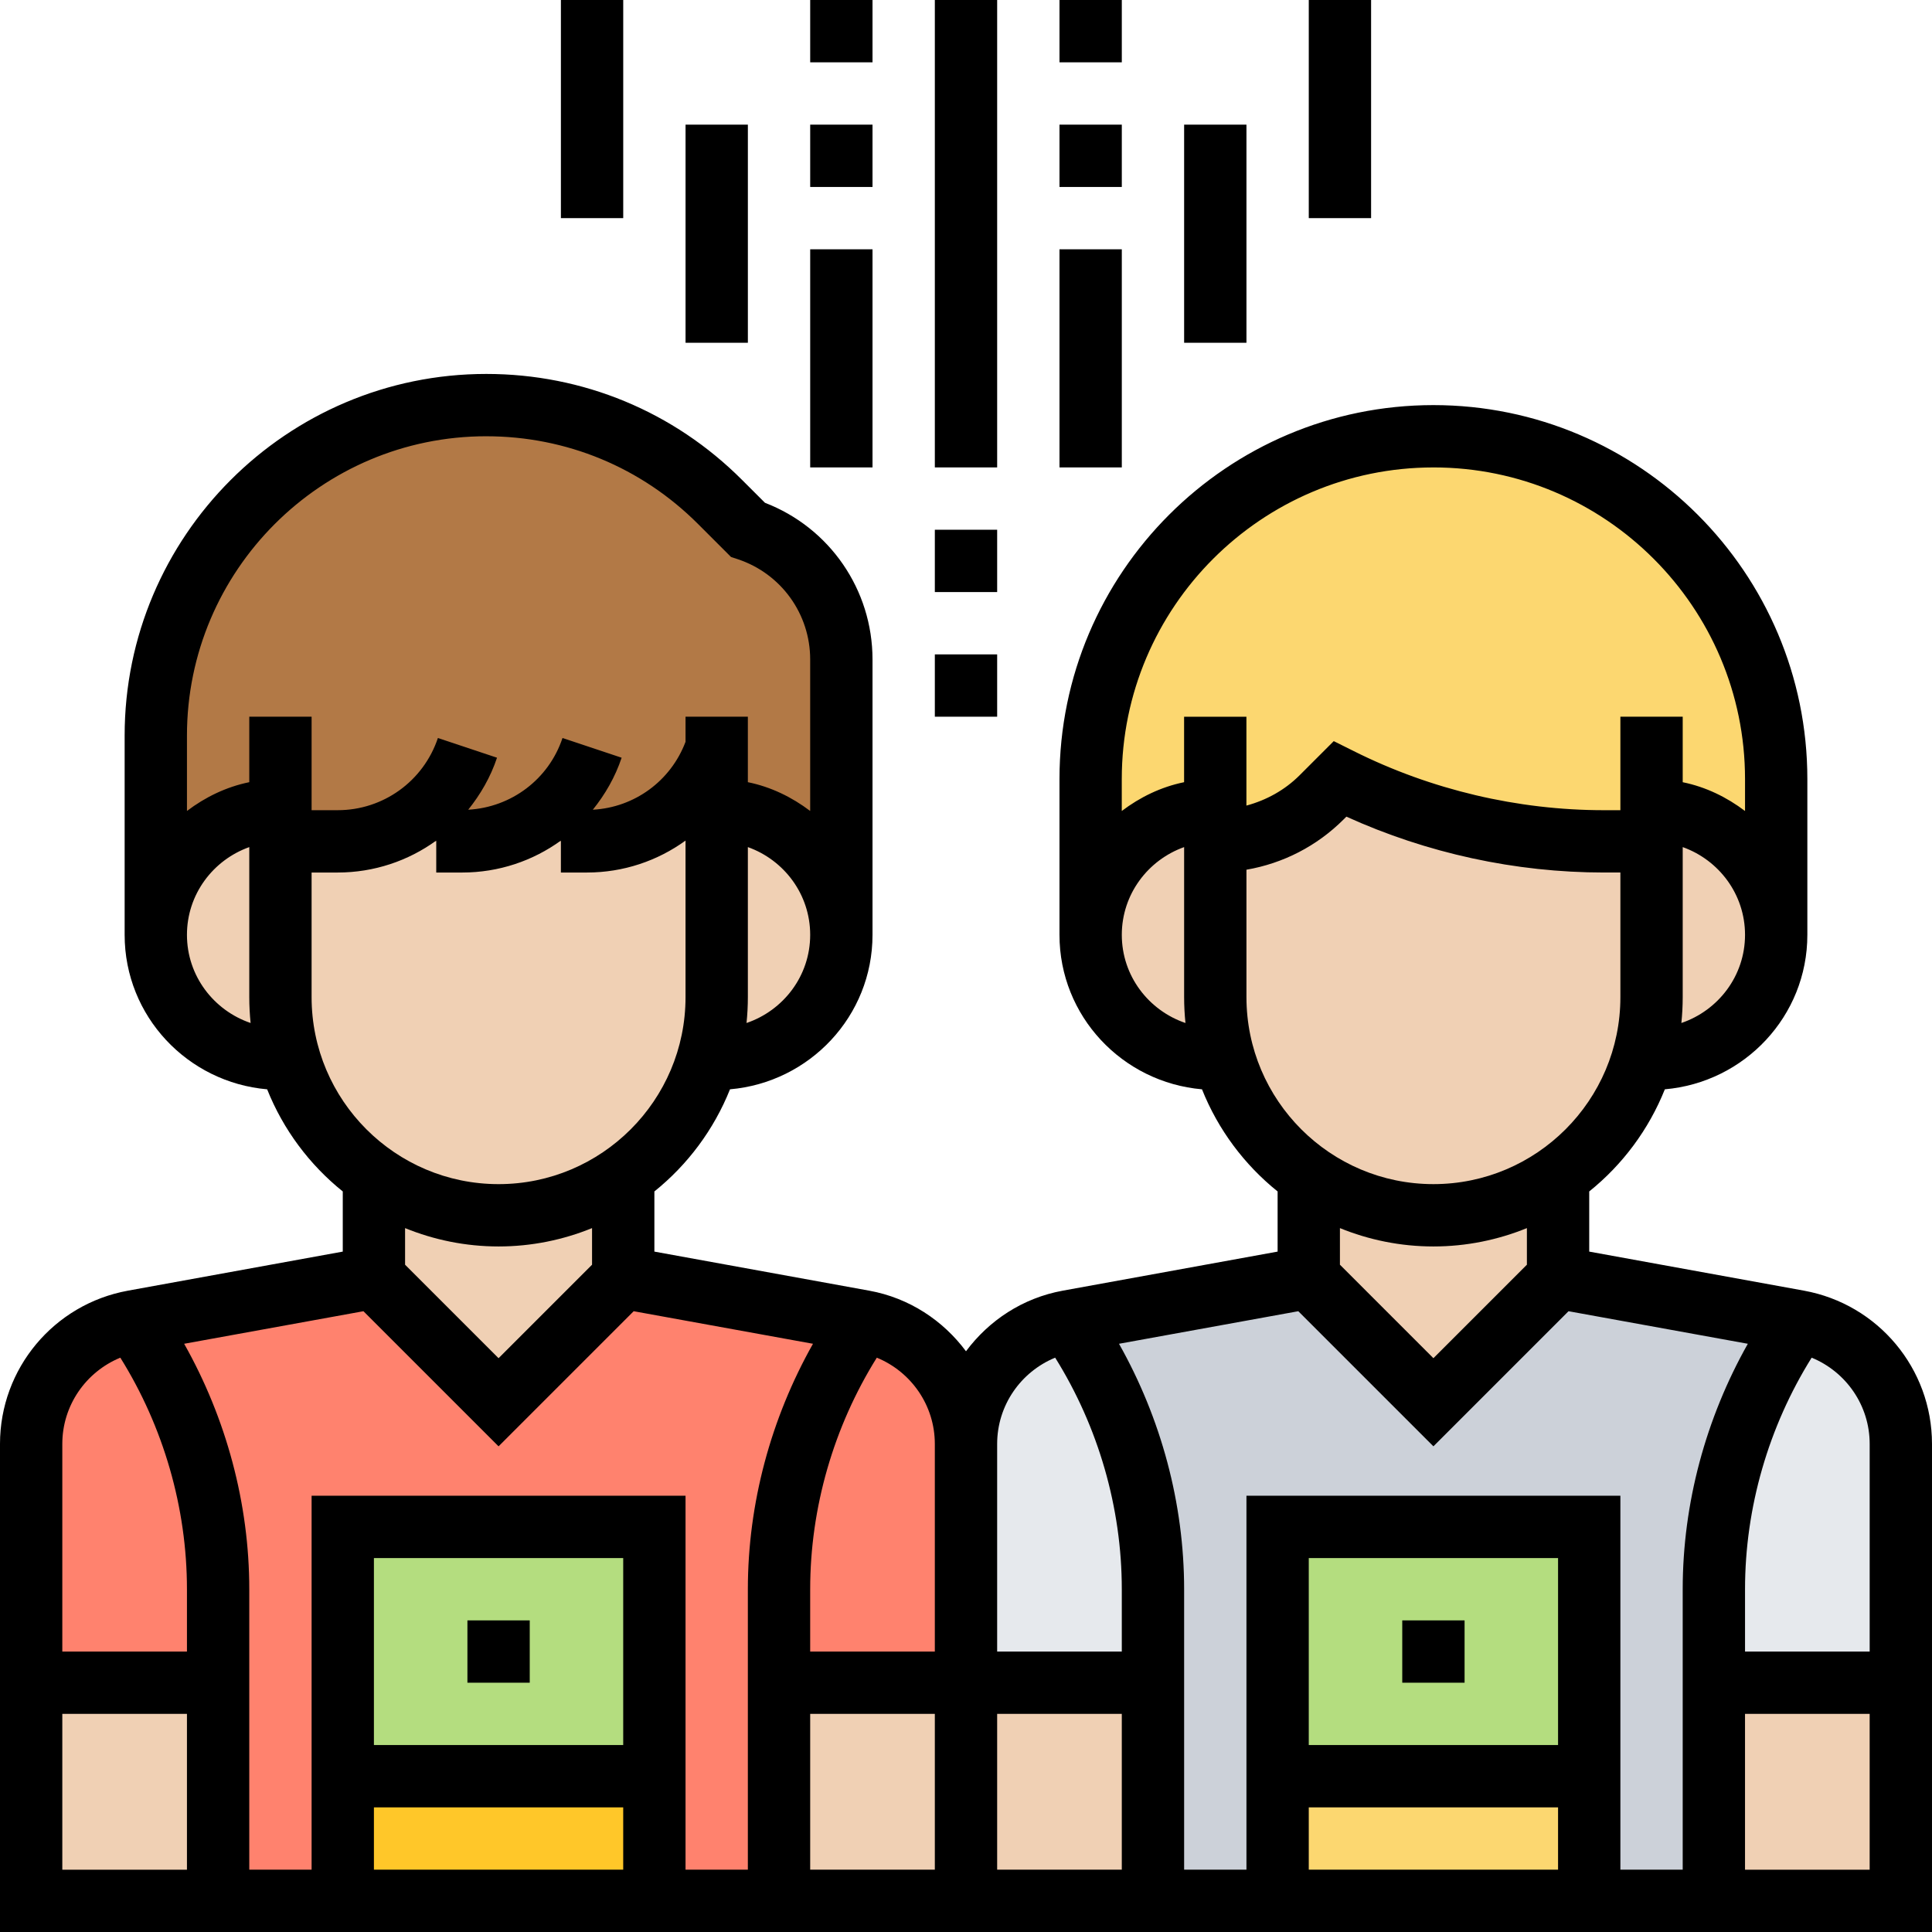 <svg height="496pt" viewBox="0 0 496 496" width="496pt" xmlns="http://www.w3.org/2000/svg"><path d="m488 370.719v61.281h-48v-24c0-24.641 7.602-48.641 21.68-68.801h.082c15.199 2.801 26.238 16.082 26.238 31.52zm0 0" fill="#e6e9ed"/><path d="m296 408v24h-48v-61.281c0-15.438 11.039-28.719 26.238-31.52h.082c14.078 20.16 21.68 44.16 21.68 68.801zm0 0" fill="#e6e9ed"/><path d="m296 488v-80c0-24.641-7.602-48.641-21.68-68.801l61.68-11.199 32 32 32-32 61.68 11.199c-14.078 20.16-21.68 44.16-21.68 68.801v80zm0 0" fill="#ccd1d9"/><path d="m328 456h80v32h-80zm0 0" fill="#fcd770"/><path d="m328 392h80v64h-80zm0 0" fill="#b4dd7f"/><path d="m248 370.719v61.281h-48v-24c0-24.641 7.602-48.641 21.68-68.801h.082c15.199 2.801 26.238 16.082 26.238 31.52zm0 0" fill="#ff826e"/><path d="m56 408v24h-48v-61.281c0-15.438 11.039-28.719 26.238-31.52h.082c14.078 20.16 21.68 44.16 21.68 68.801zm0 0" fill="#ff826e"/><path d="m56 488v-80c0-24.641-7.602-48.641-21.68-68.801l61.68-11.199 32 32 32-32 61.68 11.199c-14.078 20.16-21.68 44.16-21.68 68.801v80zm0 0" fill="#ff826e"/><path d="m88 456h80v32h-80zm0 0" fill="#ffc729"/><path d="m88 392h80v64h-80zm0 0" fill="#b4dd7f"/><path d="m440 432h48v56h-48zm0 0" fill="#f0d0b4"/><path d="m248 432h48v56h-48zm0 0" fill="#f0d0b4"/><path d="m200 432h48v56h-48zm0 0" fill="#f0d0b4"/><path d="m8 432h48v56h-48zm0 0" fill="#f0d0b4"/><path d="m424 208v8h-12.238c-23.523 0-46.723-5.441-67.762-16l-4.719 4.719c-7.203 7.203-17.043 11.281-27.281 11.281v-8c-17.68 0-32 14.32-32 32v-40c0-48.641 39.359-88 88-88 24.32 0 46.32 9.84 62.238 25.762 15.922 15.918 25.762 37.918 25.762 62.238v40c0-17.68-14.32-32-32-32zm0 0" fill="#fcd770"/><path d="m184 192c-4.801 14.32-18.16 24-33.281 24h-30.719c-.398 0-.879 0-1.281 0h-30.719c-.398 0-.879 0-1.281 0h-14.719v-8c-17.68 0-32 14.32-32 32v-51.121c0-46.879 38-84.879 84.879-84.879 11.281 0 22.242 2.238 32.48 6.48 10.16 4.238 19.602 10.48 27.52 18.398l7.121 7.121c7.199 2.398 13.121 6.961 17.359 12.801 4.242 5.758 6.641 12.961 6.641 20.48v70.719c0-17.68-14.32-32-32-32zm0 0" fill="#b27946"/><g fill="#f0d0b4"><path d="m400 304v24l-32 32-32-32v-24l.719-1.52c8.883 6 19.602 9.52 31.281 9.52s22.398-3.52 31.281-9.52zm0 0"/><path d="m424 208c17.68 0 32 14.32 32 32s-14.32 32-32 32l-2.16-.559c1.441-4.883 2.16-10.082 2.16-15.441zm0 0"/><path d="m424 216v40c0 5.359-.719 10.559-2.16 15.441-3.68 12.797-11.762 23.758-22.559 31.039-8.883 6-19.602 9.52-31.281 9.52s-22.398-3.52-31.281-9.52c-3.039-2.082-5.758-4.32-8.32-6.879-6.637-6.641-11.598-14.883-14.238-24.16-1.441-4.883-2.16-10.082-2.16-15.441v-40c10.238 0 20.078-4.078 27.281-11.281l4.719-4.719c21.039 10.559 44.238 16 67.762 16zm0 0"/><path d="m314.16 271.441-2.16.559c-17.68 0-32-14.32-32-32s14.32-32 32-32v48c0 5.359.719 10.559 2.16 15.441zm0 0"/><path d="m160 304v24l-32 32-32-32v-24l.719-1.52c8.883 6 19.602 9.52 31.281 9.52s22.398-3.52 31.281-9.52zm0 0"/><path d="m184 208c17.68 0 32 14.32 32 32s-14.32 32-32 32l-2.16-.559c1.441-4.883 2.16-10.082 2.16-15.441zm0 0"/><path d="m184 208v48c0 5.359-.719 10.559-2.16 15.441-3.68 12.797-11.762 23.758-22.559 31.039-8.883 6-19.602 9.52-31.281 9.52s-22.398-3.52-31.281-9.52c-3.039-2.082-5.758-4.32-8.32-6.879-6.637-6.641-11.598-14.883-14.238-24.16-1.441-4.883-2.16-10.082-2.16-15.441v-40h14.719 1.281 30.719 1.281 30.719c15.121 0 28.48-9.68 33.281-24zm0 0"/><path d="m74.16 271.441-2.16.559c-17.68 0-32-14.32-32-32s14.32-32 32-32v48c0 5.359.719 10.559 2.16 15.441zm0 0"/></g><path d="m463.152 331.352-55.152-10.031v-15.441c8.551-6.871 15.281-15.887 19.414-26.223 20.434-1.77 36.586-18.77 36.586-39.656v-40c0-52.938-43.062-96-96-96s-96 43.062-96 96v40c0 20.887 16.152 37.887 36.586 39.656 4.125 10.344 10.863 19.352 19.414 26.223v15.441l-55.16 10.031c-10.297 1.879-18.961 7.656-24.84 15.559-5.879-7.902-14.551-13.688-24.848-15.559l-55.152-10.031v-15.441c8.551-6.871 15.281-15.887 19.414-26.223 20.434-1.77 36.586-18.77 36.586-39.656v-70.703c0-17.914-11.016-33.832-27.609-40.219l-5.887-5.879c-17.527-17.543-40.84-27.199-65.656-27.199-51.191 0-92.848 41.656-92.848 92.848v51.152c0 20.887 16.152 37.887 36.586 39.656 4.125 10.344 10.863 19.352 19.414 26.223v15.441l-55.16 10.031c-19.023 3.473-32.84 20.016-32.84 39.352v125.297h496v-125.297c0-19.336-13.816-35.879-32.848-39.352zm16.848 39.352v53.297h-32v-16c0-20.938 6.031-41.711 17.105-59.449 8.848 3.641 14.895 12.266 14.895 22.152zm-48.344-108.07c.223-2.176.344-4.395.344-6.633v-38.527c9.289 3.312 16 12.113 16 22.527 0 10.543-6.879 19.414-16.344 22.633zm-63.656-142.633c44.113 0 80 35.887 80 80v8.207c-4.672-3.535-10.055-6.184-16-7.391v-16.816h-16v24h-4.223c-22.176 0-44.379-5.238-64.203-15.16l-5.16-2.574-8.766 8.766c-3.84 3.832-8.551 6.402-13.656 7.785v-22.816h-16v16.809c-5.945 1.215-11.328 3.855-16 7.391v-8.199c.008-44.113 35.895-80 80.008-80zm-80 120c0-10.414 6.711-19.215 16-22.527v38.527c0 2.238.121 4.457.344 6.633-9.465-3.219-16.344-12.09-16.344-22.633zm32 16v-32.719c9.406-1.625 18.078-6.051 24.969-12.938l.688-.688c20.68 9.398 43.406 14.344 66.121 14.344h4.223v32c0 26.473-21.527 48-48 48s-48-21.527-48-48zm48 64c8.488 0 16.586-1.695 24-4.711v9.398l-24 24-24-24v-9.398c7.414 3.016 15.512 4.711 24 4.711zm-34.688 16.625 34.688 34.688 34.688-34.688 46.031 8.359c-10.797 19.145-16.719 40.984-16.719 63.016v72h-16v-96h-96v96h-16v-72c0-22.031-5.922-43.871-16.719-63.016zm66.688 111.375h-64v-48h64zm-64 16h64v16h-64zm-128-24h32v40h-32zm48 0h32v40h-32zm14.895-91.449c11.074 17.738 17.105 38.512 17.105 59.449v16h-32v-53.297c0-9.887 6.047-18.512 14.895-22.152zm-30.895 22.152v53.297h-32v-16c0-20.938 6.031-41.711 17.105-59.449 8.848 3.641 14.895 12.266 14.895 22.152zm-48.344-108.07c.223-2.176.344-4.395.344-6.633v-38.527c9.289 3.312 16 12.113 16 22.527 0 10.543-6.879 19.414-16.344 22.633zm-66.809-150.633c20.527 0 39.832 7.992 54.344 22.504l8.488 8.488 1.793.594c11.078 3.703 18.527 14.031 18.527 25.711v38.902c-4.672-3.535-10.055-6.184-16-7.391v-16.809h-16v6.441c-3.793 10.055-13.098 16.855-23.801 17.438 3.152-3.918 5.73-8.367 7.395-13.352l-15.18-5.062c-3.527 10.605-13.156 17.801-24.207 18.414 3.152-3.918 5.73-8.367 7.395-13.352l-15.176-5.062c-3.707 11.086-14.043 18.535-25.723 18.535h-6.703v-24h-16v16.809c-5.945 1.215-11.328 3.855-16 7.391v-19.352c0-42.367 34.48-76.848 76.848-76.848zm-76.848 128c0-10.414 6.711-19.215 16-22.527v38.527c0 2.238.121 4.457.344 6.633-9.465-3.219-16.344-12.09-16.344-22.633zm32 16v-32h6.703c9.328 0 18.113-2.992 25.297-8.199v8.199h6.703c9.328 0 18.113-2.992 25.297-8.199v8.199h6.703c9.328 0 18.113-2.992 25.297-8.199v40.199c0 26.473-21.527 48-48 48s-48-21.527-48-48zm48 64c8.488 0 16.586-1.695 24-4.711v9.398l-24 24-24-24v-9.398c7.414 3.016 15.512 4.711 24 4.711zm-34.688 16.625 34.688 34.688 34.688-34.688 46.031 8.359c-10.797 19.145-16.719 40.984-16.719 63.016v72h-16v-96h-96v96h-16v-72c0-22.031-5.922-43.871-16.719-63.016zm66.688 111.375h-64v-48h64zm-64 16h64v16h-64zm-65.105-115.449c11.074 17.738 17.105 38.512 17.105 59.449v16h-32v-53.297c0-9.887 6.047-18.512 14.895-22.152zm-14.895 91.449h32v40h-32zm432 40v-40h32v40zm0 0"/><path d="m120 416h16v16h-16zm0 0"/><path d="m360 416h16v16h-16zm0 0"/><path d="m208 0h16v16h-16zm0 0"/><path d="m208 32h16v16h-16zm0 0"/><path d="m208 64h16v56h-16zm0 0"/><path d="m272 0h16v16h-16zm0 0"/><path d="m272 32h16v16h-16zm0 0"/><path d="m272 64h16v56h-16zm0 0"/><path d="m240 0h16v120h-16zm0 0"/><path d="m240 136h16v16h-16zm0 0"/><path d="m240 168h16v16h-16zm0 0"/><path d="m304 32h16v56h-16zm0 0"/><path d="m336 0h16v56h-16zm0 0"/><path d="m176 32h16v56h-16zm0 0"/><path d="m144 0h16v56h-16zm0 0"/></svg>